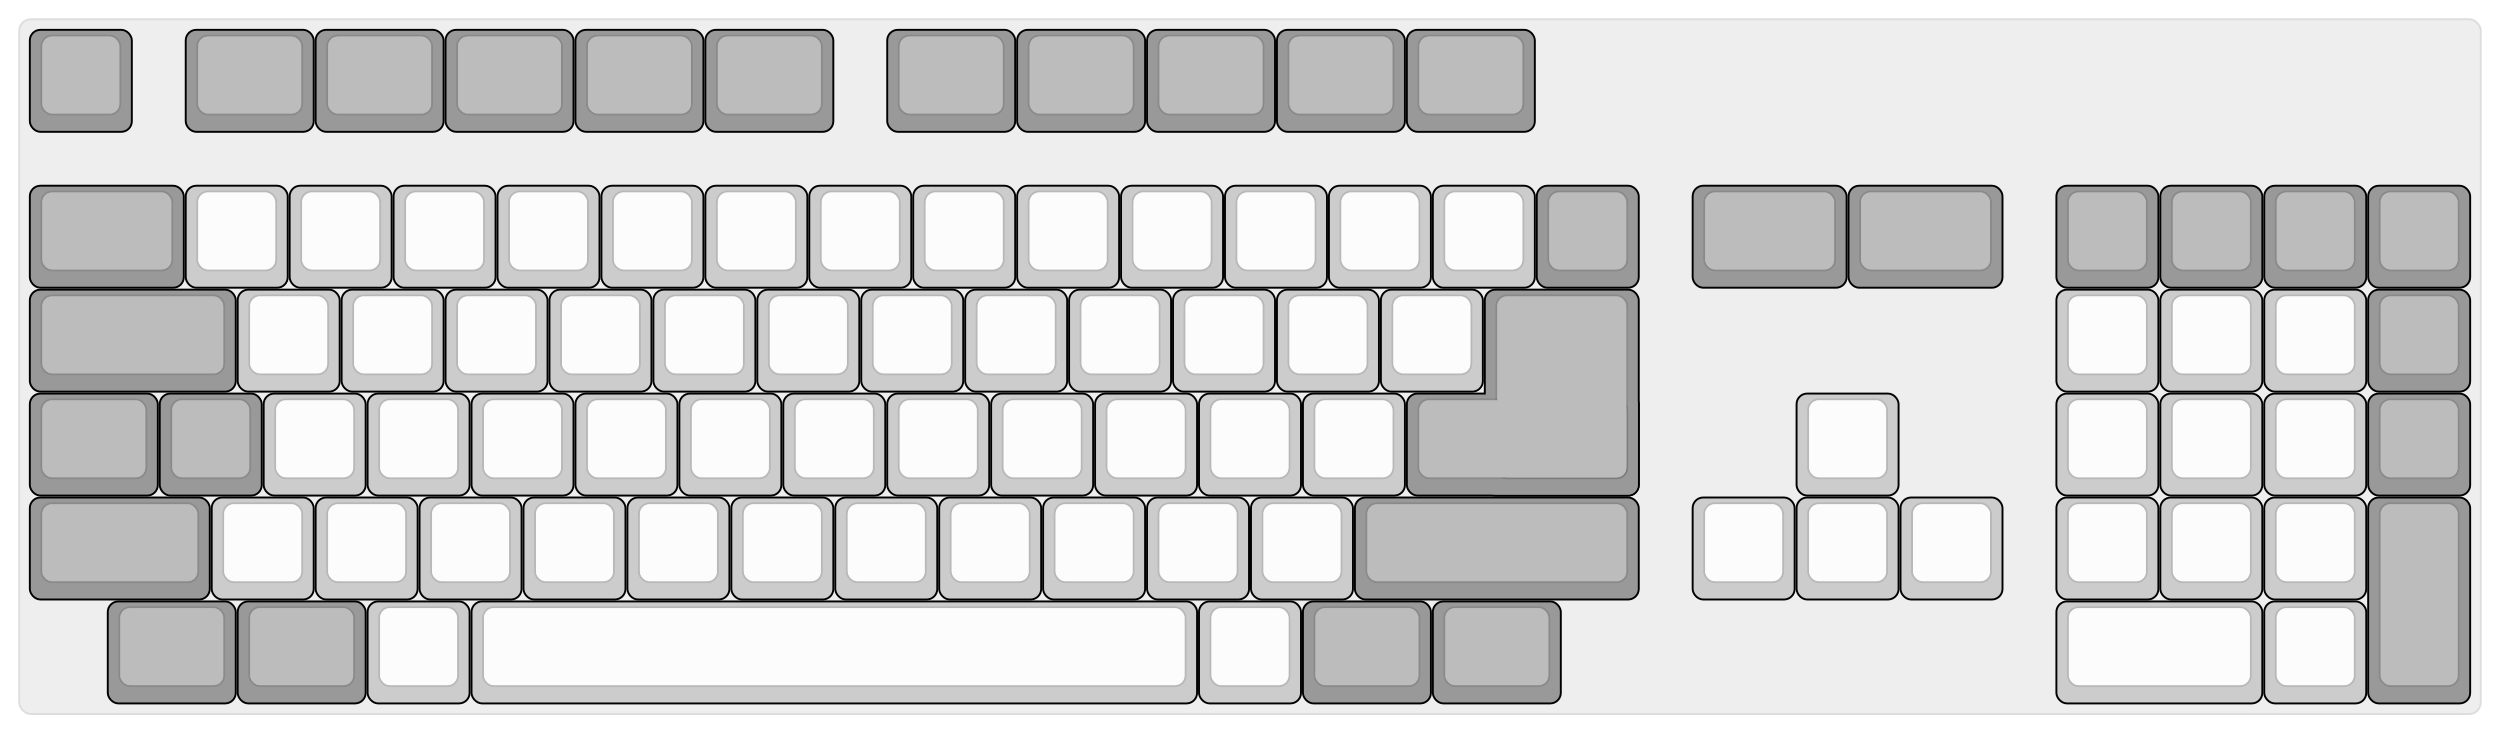
  <svg width='1299px'
       height='381px'
       viewBox='0 0 1299 381'
       xmlns='http://www.w3.org/2000/svg'
       xmlns:xlink="http://www.w3.org/1999/xlink">

    <style type='text/css'>
    .keycap .border { stroke: black; stroke-width: 2; }
    .keycap .inner.border { stroke: rgba(0,0,0,.1); }
    </style>
    <defs>
      <linearGradient id="DCS">
        <stop offset="0%" stop-color="black" stop-opacity="0"/>
        <stop offset="40%" stop-color="black" stop-opacity="0.1"/>
        <stop offset="60%" stop-color="black" stop-opacity="0.1"/>
        <stop offset="100%" stop-color="black" stop-opacity="0"/>
      </linearGradient>
      <linearGradient id="SPACE" x1="0%" x2="0%" y1="0%" y2="100%">
        <stop offset="0%" stop-color="black" stop-opacity="0.1"/>
        <stop offset="20%" stop-color="black" stop-opacity="0.0"/>
        <stop offset="40%" stop-color="black" stop-opacity="0.0"/>
        <stop offset="100%" stop-color="black" stop-opacity="0.1"/>
      </linearGradient>
      <radialGradient id="DSA">
        <stop offset="0%" stop-color="black" stop-opacity="0.1"/>
        <stop offset="10%" stop-color="black" stop-opacity="0.1"/>
        <stop offset="100%" stop-color="black" stop-opacity="0"/>
      </radialGradient>
      <radialGradient id="SA" xlink:href="#DSA" />
    </defs>

    <g transform='translate(10,10)'>
      <rect width="1279" height="361"
            stroke="#ddd" stroke-width="1" fill="#eeeeee" rx="6"/>
      <g transform='translate(5,5)'>
        
  <g class='  keycap'
  >

  
    <!-- Outer Border -->
    <rect x="1" y="1"
          width="52" height="52"
          rx="5" fill="#999999" class="outer border"/>
    
    <!-- Outer Fill -->
    <rect x="1" y="1"
          width="52" height="52"
          rx="5" fill="#999999"/>
    

    
      <!-- Inner Border -->
      <rect x="7" y="4"
            width="40" height="40"
            rx="5" fill="#bcbcbc" class="inner border"/>
      
      <!-- Inner Fill -->
      <rect x="7" y="4"
            width="40" height="40"
            rx="5" fill="#bcbcbc"/>
      
      

     
   
  </g>

  <g class='  keycap'
  >

  
    <!-- Outer Border -->
    <rect x="82" y="1"
          width="65.5" height="52"
          rx="5" fill="#999999" class="outer border"/>
    
    <!-- Outer Fill -->
    <rect x="82" y="1"
          width="65.5" height="52"
          rx="5" fill="#999999"/>
    

    
      <!-- Inner Border -->
      <rect x="88" y="4"
            width="53.5" height="40"
            rx="5" fill="#bcbcbc" class="inner border"/>
      
      <!-- Inner Fill -->
      <rect x="88" y="4"
            width="53.5" height="40"
            rx="5" fill="#bcbcbc"/>
      
      

     
   
  </g>

  <g class='  keycap'
  >

  
    <!-- Outer Border -->
    <rect x="149.5" y="1"
          width="65.5" height="52"
          rx="5" fill="#999999" class="outer border"/>
    
    <!-- Outer Fill -->
    <rect x="149.5" y="1"
          width="65.5" height="52"
          rx="5" fill="#999999"/>
    

    
      <!-- Inner Border -->
      <rect x="155.5" y="4"
            width="53.5" height="40"
            rx="5" fill="#bcbcbc" class="inner border"/>
      
      <!-- Inner Fill -->
      <rect x="155.5" y="4"
            width="53.5" height="40"
            rx="5" fill="#bcbcbc"/>
      
      

     
   
  </g>

  <g class='  keycap'
  >

  
    <!-- Outer Border -->
    <rect x="217" y="1"
          width="65.5" height="52"
          rx="5" fill="#999999" class="outer border"/>
    
    <!-- Outer Fill -->
    <rect x="217" y="1"
          width="65.5" height="52"
          rx="5" fill="#999999"/>
    

    
      <!-- Inner Border -->
      <rect x="223" y="4"
            width="53.5" height="40"
            rx="5" fill="#bcbcbc" class="inner border"/>
      
      <!-- Inner Fill -->
      <rect x="223" y="4"
            width="53.5" height="40"
            rx="5" fill="#bcbcbc"/>
      
      

     
   
  </g>

  <g class='  keycap'
  >

  
    <!-- Outer Border -->
    <rect x="284.5" y="1"
          width="65.5" height="52"
          rx="5" fill="#999999" class="outer border"/>
    
    <!-- Outer Fill -->
    <rect x="284.5" y="1"
          width="65.5" height="52"
          rx="5" fill="#999999"/>
    

    
      <!-- Inner Border -->
      <rect x="290.5" y="4"
            width="53.5" height="40"
            rx="5" fill="#bcbcbc" class="inner border"/>
      
      <!-- Inner Fill -->
      <rect x="290.5" y="4"
            width="53.5" height="40"
            rx="5" fill="#bcbcbc"/>
      
      

     
   
  </g>

  <g class='  keycap'
  >

  
    <!-- Outer Border -->
    <rect x="352" y="1"
          width="65.5" height="52"
          rx="5" fill="#999999" class="outer border"/>
    
    <!-- Outer Fill -->
    <rect x="352" y="1"
          width="65.5" height="52"
          rx="5" fill="#999999"/>
    

    
      <!-- Inner Border -->
      <rect x="358" y="4"
            width="53.5" height="40"
            rx="5" fill="#bcbcbc" class="inner border"/>
      
      <!-- Inner Fill -->
      <rect x="358" y="4"
            width="53.5" height="40"
            rx="5" fill="#bcbcbc"/>
      
      

     
   
  </g>

  <g class='  keycap'
  >

  
    <!-- Outer Border -->
    <rect x="446.5" y="1"
          width="65.5" height="52"
          rx="5" fill="#999999" class="outer border"/>
    
    <!-- Outer Fill -->
    <rect x="446.5" y="1"
          width="65.5" height="52"
          rx="5" fill="#999999"/>
    

    
      <!-- Inner Border -->
      <rect x="452.5" y="4"
            width="53.5" height="40"
            rx="5" fill="#bcbcbc" class="inner border"/>
      
      <!-- Inner Fill -->
      <rect x="452.5" y="4"
            width="53.5" height="40"
            rx="5" fill="#bcbcbc"/>
      
      

     
   
  </g>

  <g class='  keycap'
  >

  
    <!-- Outer Border -->
    <rect x="514" y="1"
          width="65.5" height="52"
          rx="5" fill="#999999" class="outer border"/>
    
    <!-- Outer Fill -->
    <rect x="514" y="1"
          width="65.5" height="52"
          rx="5" fill="#999999"/>
    

    
      <!-- Inner Border -->
      <rect x="520" y="4"
            width="53.5" height="40"
            rx="5" fill="#bcbcbc" class="inner border"/>
      
      <!-- Inner Fill -->
      <rect x="520" y="4"
            width="53.5" height="40"
            rx="5" fill="#bcbcbc"/>
      
      

     
   
  </g>

  <g class='  keycap'
  >

  
    <!-- Outer Border -->
    <rect x="581.5" y="1"
          width="65.5" height="52"
          rx="5" fill="#999999" class="outer border"/>
    
    <!-- Outer Fill -->
    <rect x="581.5" y="1"
          width="65.5" height="52"
          rx="5" fill="#999999"/>
    

    
      <!-- Inner Border -->
      <rect x="587.5" y="4"
            width="53.5" height="40"
            rx="5" fill="#bcbcbc" class="inner border"/>
      
      <!-- Inner Fill -->
      <rect x="587.5" y="4"
            width="53.5" height="40"
            rx="5" fill="#bcbcbc"/>
      
      

     
   
  </g>

  <g class='  keycap'
  >

  
    <!-- Outer Border -->
    <rect x="649" y="1"
          width="65.5" height="52"
          rx="5" fill="#999999" class="outer border"/>
    
    <!-- Outer Fill -->
    <rect x="649" y="1"
          width="65.5" height="52"
          rx="5" fill="#999999"/>
    

    
      <!-- Inner Border -->
      <rect x="655" y="4"
            width="53.5" height="40"
            rx="5" fill="#bcbcbc" class="inner border"/>
      
      <!-- Inner Fill -->
      <rect x="655" y="4"
            width="53.5" height="40"
            rx="5" fill="#bcbcbc"/>
      
      

     
   
  </g>

  <g class='  keycap'
  >

  
    <!-- Outer Border -->
    <rect x="716.5" y="1"
          width="65.5" height="52"
          rx="5" fill="#999999" class="outer border"/>
    
    <!-- Outer Fill -->
    <rect x="716.5" y="1"
          width="65.5" height="52"
          rx="5" fill="#999999"/>
    

    
      <!-- Inner Border -->
      <rect x="722.5" y="4"
            width="53.5" height="40"
            rx="5" fill="#bcbcbc" class="inner border"/>
      
      <!-- Inner Fill -->
      <rect x="722.5" y="4"
            width="53.5" height="40"
            rx="5" fill="#bcbcbc"/>
      
      

     
   
  </g>

  <g class='  keycap'
  >

  
    <!-- Outer Border -->
    <rect x="1" y="82"
          width="79" height="52"
          rx="5" fill="#999999" class="outer border"/>
    
    <!-- Outer Fill -->
    <rect x="1" y="82"
          width="79" height="52"
          rx="5" fill="#999999"/>
    

    
      <!-- Inner Border -->
      <rect x="7" y="85"
            width="67" height="40"
            rx="5" fill="#bcbcbc" class="inner border"/>
      
      <!-- Inner Fill -->
      <rect x="7" y="85"
            width="67" height="40"
            rx="5" fill="#bcbcbc"/>
      
      

     
   
  </g>

  <g class='  keycap'
  >

  
    <!-- Outer Border -->
    <rect x="82" y="82"
          width="52" height="52"
          rx="5" fill="#cccccc" class="outer border"/>
    
    <!-- Outer Fill -->
    <rect x="82" y="82"
          width="52" height="52"
          rx="5" fill="#cccccc"/>
    

    
      <!-- Inner Border -->
      <rect x="88" y="85"
            width="40" height="40"
            rx="5" fill="#fcfcfc" class="inner border"/>
      
      <!-- Inner Fill -->
      <rect x="88" y="85"
            width="40" height="40"
            rx="5" fill="#fcfcfc"/>
      
      

     
   
  </g>

  <g class='  keycap'
  >

  
    <!-- Outer Border -->
    <rect x="136" y="82"
          width="52" height="52"
          rx="5" fill="#cccccc" class="outer border"/>
    
    <!-- Outer Fill -->
    <rect x="136" y="82"
          width="52" height="52"
          rx="5" fill="#cccccc"/>
    

    
      <!-- Inner Border -->
      <rect x="142" y="85"
            width="40" height="40"
            rx="5" fill="#fcfcfc" class="inner border"/>
      
      <!-- Inner Fill -->
      <rect x="142" y="85"
            width="40" height="40"
            rx="5" fill="#fcfcfc"/>
      
      

     
   
  </g>

  <g class='  keycap'
  >

  
    <!-- Outer Border -->
    <rect x="190" y="82"
          width="52" height="52"
          rx="5" fill="#cccccc" class="outer border"/>
    
    <!-- Outer Fill -->
    <rect x="190" y="82"
          width="52" height="52"
          rx="5" fill="#cccccc"/>
    

    
      <!-- Inner Border -->
      <rect x="196" y="85"
            width="40" height="40"
            rx="5" fill="#fcfcfc" class="inner border"/>
      
      <!-- Inner Fill -->
      <rect x="196" y="85"
            width="40" height="40"
            rx="5" fill="#fcfcfc"/>
      
      

     
   
  </g>

  <g class='  keycap'
  >

  
    <!-- Outer Border -->
    <rect x="244" y="82"
          width="52" height="52"
          rx="5" fill="#cccccc" class="outer border"/>
    
    <!-- Outer Fill -->
    <rect x="244" y="82"
          width="52" height="52"
          rx="5" fill="#cccccc"/>
    

    
      <!-- Inner Border -->
      <rect x="250" y="85"
            width="40" height="40"
            rx="5" fill="#fcfcfc" class="inner border"/>
      
      <!-- Inner Fill -->
      <rect x="250" y="85"
            width="40" height="40"
            rx="5" fill="#fcfcfc"/>
      
      

     
   
  </g>

  <g class='  keycap'
  >

  
    <!-- Outer Border -->
    <rect x="298" y="82"
          width="52" height="52"
          rx="5" fill="#cccccc" class="outer border"/>
    
    <!-- Outer Fill -->
    <rect x="298" y="82"
          width="52" height="52"
          rx="5" fill="#cccccc"/>
    

    
      <!-- Inner Border -->
      <rect x="304" y="85"
            width="40" height="40"
            rx="5" fill="#fcfcfc" class="inner border"/>
      
      <!-- Inner Fill -->
      <rect x="304" y="85"
            width="40" height="40"
            rx="5" fill="#fcfcfc"/>
      
      

     
   
  </g>

  <g class='  keycap'
  >

  
    <!-- Outer Border -->
    <rect x="352" y="82"
          width="52" height="52"
          rx="5" fill="#cccccc" class="outer border"/>
    
    <!-- Outer Fill -->
    <rect x="352" y="82"
          width="52" height="52"
          rx="5" fill="#cccccc"/>
    

    
      <!-- Inner Border -->
      <rect x="358" y="85"
            width="40" height="40"
            rx="5" fill="#fcfcfc" class="inner border"/>
      
      <!-- Inner Fill -->
      <rect x="358" y="85"
            width="40" height="40"
            rx="5" fill="#fcfcfc"/>
      
      

     
   
  </g>

  <g class='  keycap'
  >

  
    <!-- Outer Border -->
    <rect x="406" y="82"
          width="52" height="52"
          rx="5" fill="#cccccc" class="outer border"/>
    
    <!-- Outer Fill -->
    <rect x="406" y="82"
          width="52" height="52"
          rx="5" fill="#cccccc"/>
    

    
      <!-- Inner Border -->
      <rect x="412" y="85"
            width="40" height="40"
            rx="5" fill="#fcfcfc" class="inner border"/>
      
      <!-- Inner Fill -->
      <rect x="412" y="85"
            width="40" height="40"
            rx="5" fill="#fcfcfc"/>
      
      

     
   
  </g>

  <g class='  keycap'
  >

  
    <!-- Outer Border -->
    <rect x="460" y="82"
          width="52" height="52"
          rx="5" fill="#cccccc" class="outer border"/>
    
    <!-- Outer Fill -->
    <rect x="460" y="82"
          width="52" height="52"
          rx="5" fill="#cccccc"/>
    

    
      <!-- Inner Border -->
      <rect x="466" y="85"
            width="40" height="40"
            rx="5" fill="#fcfcfc" class="inner border"/>
      
      <!-- Inner Fill -->
      <rect x="466" y="85"
            width="40" height="40"
            rx="5" fill="#fcfcfc"/>
      
      

     
   
  </g>

  <g class='  keycap'
  >

  
    <!-- Outer Border -->
    <rect x="514" y="82"
          width="52" height="52"
          rx="5" fill="#cccccc" class="outer border"/>
    
    <!-- Outer Fill -->
    <rect x="514" y="82"
          width="52" height="52"
          rx="5" fill="#cccccc"/>
    

    
      <!-- Inner Border -->
      <rect x="520" y="85"
            width="40" height="40"
            rx="5" fill="#fcfcfc" class="inner border"/>
      
      <!-- Inner Fill -->
      <rect x="520" y="85"
            width="40" height="40"
            rx="5" fill="#fcfcfc"/>
      
      

     
   
  </g>

  <g class='  keycap'
  >

  
    <!-- Outer Border -->
    <rect x="568" y="82"
          width="52" height="52"
          rx="5" fill="#cccccc" class="outer border"/>
    
    <!-- Outer Fill -->
    <rect x="568" y="82"
          width="52" height="52"
          rx="5" fill="#cccccc"/>
    

    
      <!-- Inner Border -->
      <rect x="574" y="85"
            width="40" height="40"
            rx="5" fill="#fcfcfc" class="inner border"/>
      
      <!-- Inner Fill -->
      <rect x="574" y="85"
            width="40" height="40"
            rx="5" fill="#fcfcfc"/>
      
      

     
   
  </g>

  <g class='  keycap'
  >

  
    <!-- Outer Border -->
    <rect x="622" y="82"
          width="52" height="52"
          rx="5" fill="#cccccc" class="outer border"/>
    
    <!-- Outer Fill -->
    <rect x="622" y="82"
          width="52" height="52"
          rx="5" fill="#cccccc"/>
    

    
      <!-- Inner Border -->
      <rect x="628" y="85"
            width="40" height="40"
            rx="5" fill="#fcfcfc" class="inner border"/>
      
      <!-- Inner Fill -->
      <rect x="628" y="85"
            width="40" height="40"
            rx="5" fill="#fcfcfc"/>
      
      

     
   
  </g>

  <g class='  keycap'
  >

  
    <!-- Outer Border -->
    <rect x="676" y="82"
          width="52" height="52"
          rx="5" fill="#cccccc" class="outer border"/>
    
    <!-- Outer Fill -->
    <rect x="676" y="82"
          width="52" height="52"
          rx="5" fill="#cccccc"/>
    

    
      <!-- Inner Border -->
      <rect x="682" y="85"
            width="40" height="40"
            rx="5" fill="#fcfcfc" class="inner border"/>
      
      <!-- Inner Fill -->
      <rect x="682" y="85"
            width="40" height="40"
            rx="5" fill="#fcfcfc"/>
      
      

     
   
  </g>

  <g class='  keycap'
  >

  
    <!-- Outer Border -->
    <rect x="730" y="82"
          width="52" height="52"
          rx="5" fill="#cccccc" class="outer border"/>
    
    <!-- Outer Fill -->
    <rect x="730" y="82"
          width="52" height="52"
          rx="5" fill="#cccccc"/>
    

    
      <!-- Inner Border -->
      <rect x="736" y="85"
            width="40" height="40"
            rx="5" fill="#fcfcfc" class="inner border"/>
      
      <!-- Inner Fill -->
      <rect x="736" y="85"
            width="40" height="40"
            rx="5" fill="#fcfcfc"/>
      
      

     
   
  </g>

  <g class='  keycap'
  >

  
    <!-- Outer Border -->
    <rect x="784" y="82"
          width="52" height="52"
          rx="5" fill="#999999" class="outer border"/>
    
    <!-- Outer Fill -->
    <rect x="784" y="82"
          width="52" height="52"
          rx="5" fill="#999999"/>
    

    
      <!-- Inner Border -->
      <rect x="790" y="85"
            width="40" height="40"
            rx="5" fill="#bcbcbc" class="inner border"/>
      
      <!-- Inner Fill -->
      <rect x="790" y="85"
            width="40" height="40"
            rx="5" fill="#bcbcbc"/>
      
      

     
   
  </g>

  <g class='  keycap'
  >

  
    <!-- Outer Border -->
    <rect x="865" y="82"
          width="79" height="52"
          rx="5" fill="#999999" class="outer border"/>
    
    <!-- Outer Fill -->
    <rect x="865" y="82"
          width="79" height="52"
          rx="5" fill="#999999"/>
    

    
      <!-- Inner Border -->
      <rect x="871" y="85"
            width="67" height="40"
            rx="5" fill="#bcbcbc" class="inner border"/>
      
      <!-- Inner Fill -->
      <rect x="871" y="85"
            width="67" height="40"
            rx="5" fill="#bcbcbc"/>
      
      

     
   
  </g>

  <g class='  keycap'
  >

  
    <!-- Outer Border -->
    <rect x="946" y="82"
          width="79" height="52"
          rx="5" fill="#999999" class="outer border"/>
    
    <!-- Outer Fill -->
    <rect x="946" y="82"
          width="79" height="52"
          rx="5" fill="#999999"/>
    

    
      <!-- Inner Border -->
      <rect x="952" y="85"
            width="67" height="40"
            rx="5" fill="#bcbcbc" class="inner border"/>
      
      <!-- Inner Fill -->
      <rect x="952" y="85"
            width="67" height="40"
            rx="5" fill="#bcbcbc"/>
      
      

     
   
  </g>

  <g class='  keycap'
  >

  
    <!-- Outer Border -->
    <rect x="1054" y="82"
          width="52" height="52"
          rx="5" fill="#999999" class="outer border"/>
    
    <!-- Outer Fill -->
    <rect x="1054" y="82"
          width="52" height="52"
          rx="5" fill="#999999"/>
    

    
      <!-- Inner Border -->
      <rect x="1060" y="85"
            width="40" height="40"
            rx="5" fill="#bcbcbc" class="inner border"/>
      
      <!-- Inner Fill -->
      <rect x="1060" y="85"
            width="40" height="40"
            rx="5" fill="#bcbcbc"/>
      
      

     
   
  </g>

  <g class='  keycap'
  >

  
    <!-- Outer Border -->
    <rect x="1108" y="82"
          width="52" height="52"
          rx="5" fill="#999999" class="outer border"/>
    
    <!-- Outer Fill -->
    <rect x="1108" y="82"
          width="52" height="52"
          rx="5" fill="#999999"/>
    

    
      <!-- Inner Border -->
      <rect x="1114" y="85"
            width="40" height="40"
            rx="5" fill="#bcbcbc" class="inner border"/>
      
      <!-- Inner Fill -->
      <rect x="1114" y="85"
            width="40" height="40"
            rx="5" fill="#bcbcbc"/>
      
      

     
   
  </g>

  <g class='  keycap'
  >

  
    <!-- Outer Border -->
    <rect x="1162" y="82"
          width="52" height="52"
          rx="5" fill="#999999" class="outer border"/>
    
    <!-- Outer Fill -->
    <rect x="1162" y="82"
          width="52" height="52"
          rx="5" fill="#999999"/>
    

    
      <!-- Inner Border -->
      <rect x="1168" y="85"
            width="40" height="40"
            rx="5" fill="#bcbcbc" class="inner border"/>
      
      <!-- Inner Fill -->
      <rect x="1168" y="85"
            width="40" height="40"
            rx="5" fill="#bcbcbc"/>
      
      

     
   
  </g>

  <g class='  keycap'
  >

  
    <!-- Outer Border -->
    <rect x="1216" y="82"
          width="52" height="52"
          rx="5" fill="#999999" class="outer border"/>
    
    <!-- Outer Fill -->
    <rect x="1216" y="82"
          width="52" height="52"
          rx="5" fill="#999999"/>
    

    
      <!-- Inner Border -->
      <rect x="1222" y="85"
            width="40" height="40"
            rx="5" fill="#bcbcbc" class="inner border"/>
      
      <!-- Inner Fill -->
      <rect x="1222" y="85"
            width="40" height="40"
            rx="5" fill="#bcbcbc"/>
      
      

     
   
  </g>

  <g class='  keycap'
  >

  
    <!-- Outer Border -->
    <rect x="1" y="136"
          width="106" height="52"
          rx="5" fill="#999999" class="outer border"/>
    
    <!-- Outer Fill -->
    <rect x="1" y="136"
          width="106" height="52"
          rx="5" fill="#999999"/>
    

    
      <!-- Inner Border -->
      <rect x="7" y="139"
            width="94" height="40"
            rx="5" fill="#bcbcbc" class="inner border"/>
      
      <!-- Inner Fill -->
      <rect x="7" y="139"
            width="94" height="40"
            rx="5" fill="#bcbcbc"/>
      
      

     
   
  </g>

  <g class='  keycap'
  >

  
    <!-- Outer Border -->
    <rect x="109" y="136"
          width="52" height="52"
          rx="5" fill="#cccccc" class="outer border"/>
    
    <!-- Outer Fill -->
    <rect x="109" y="136"
          width="52" height="52"
          rx="5" fill="#cccccc"/>
    

    
      <!-- Inner Border -->
      <rect x="115" y="139"
            width="40" height="40"
            rx="5" fill="#fcfcfc" class="inner border"/>
      
      <!-- Inner Fill -->
      <rect x="115" y="139"
            width="40" height="40"
            rx="5" fill="#fcfcfc"/>
      
      

     
   
  </g>

  <g class='  keycap'
  >

  
    <!-- Outer Border -->
    <rect x="163" y="136"
          width="52" height="52"
          rx="5" fill="#cccccc" class="outer border"/>
    
    <!-- Outer Fill -->
    <rect x="163" y="136"
          width="52" height="52"
          rx="5" fill="#cccccc"/>
    

    
      <!-- Inner Border -->
      <rect x="169" y="139"
            width="40" height="40"
            rx="5" fill="#fcfcfc" class="inner border"/>
      
      <!-- Inner Fill -->
      <rect x="169" y="139"
            width="40" height="40"
            rx="5" fill="#fcfcfc"/>
      
      

     
   
  </g>

  <g class='  keycap'
  >

  
    <!-- Outer Border -->
    <rect x="217" y="136"
          width="52" height="52"
          rx="5" fill="#cccccc" class="outer border"/>
    
    <!-- Outer Fill -->
    <rect x="217" y="136"
          width="52" height="52"
          rx="5" fill="#cccccc"/>
    

    
      <!-- Inner Border -->
      <rect x="223" y="139"
            width="40" height="40"
            rx="5" fill="#fcfcfc" class="inner border"/>
      
      <!-- Inner Fill -->
      <rect x="223" y="139"
            width="40" height="40"
            rx="5" fill="#fcfcfc"/>
      
      

     
   
  </g>

  <g class='  keycap'
  >

  
    <!-- Outer Border -->
    <rect x="271" y="136"
          width="52" height="52"
          rx="5" fill="#cccccc" class="outer border"/>
    
    <!-- Outer Fill -->
    <rect x="271" y="136"
          width="52" height="52"
          rx="5" fill="#cccccc"/>
    

    
      <!-- Inner Border -->
      <rect x="277" y="139"
            width="40" height="40"
            rx="5" fill="#fcfcfc" class="inner border"/>
      
      <!-- Inner Fill -->
      <rect x="277" y="139"
            width="40" height="40"
            rx="5" fill="#fcfcfc"/>
      
      

     
   
  </g>

  <g class='  keycap'
  >

  
    <!-- Outer Border -->
    <rect x="325" y="136"
          width="52" height="52"
          rx="5" fill="#cccccc" class="outer border"/>
    
    <!-- Outer Fill -->
    <rect x="325" y="136"
          width="52" height="52"
          rx="5" fill="#cccccc"/>
    

    
      <!-- Inner Border -->
      <rect x="331" y="139"
            width="40" height="40"
            rx="5" fill="#fcfcfc" class="inner border"/>
      
      <!-- Inner Fill -->
      <rect x="331" y="139"
            width="40" height="40"
            rx="5" fill="#fcfcfc"/>
      
      

     
   
  </g>

  <g class='  keycap'
  >

  
    <!-- Outer Border -->
    <rect x="379" y="136"
          width="52" height="52"
          rx="5" fill="#cccccc" class="outer border"/>
    
    <!-- Outer Fill -->
    <rect x="379" y="136"
          width="52" height="52"
          rx="5" fill="#cccccc"/>
    

    
      <!-- Inner Border -->
      <rect x="385" y="139"
            width="40" height="40"
            rx="5" fill="#fcfcfc" class="inner border"/>
      
      <!-- Inner Fill -->
      <rect x="385" y="139"
            width="40" height="40"
            rx="5" fill="#fcfcfc"/>
      
      

     
   
  </g>

  <g class='  keycap'
  >

  
    <!-- Outer Border -->
    <rect x="433" y="136"
          width="52" height="52"
          rx="5" fill="#cccccc" class="outer border"/>
    
    <!-- Outer Fill -->
    <rect x="433" y="136"
          width="52" height="52"
          rx="5" fill="#cccccc"/>
    

    
      <!-- Inner Border -->
      <rect x="439" y="139"
            width="40" height="40"
            rx="5" fill="#fcfcfc" class="inner border"/>
      
      <!-- Inner Fill -->
      <rect x="439" y="139"
            width="40" height="40"
            rx="5" fill="#fcfcfc"/>
      
      

     
   
  </g>

  <g class='  keycap'
  >

  
    <!-- Outer Border -->
    <rect x="487" y="136"
          width="52" height="52"
          rx="5" fill="#cccccc" class="outer border"/>
    
    <!-- Outer Fill -->
    <rect x="487" y="136"
          width="52" height="52"
          rx="5" fill="#cccccc"/>
    

    
      <!-- Inner Border -->
      <rect x="493" y="139"
            width="40" height="40"
            rx="5" fill="#fcfcfc" class="inner border"/>
      
      <!-- Inner Fill -->
      <rect x="493" y="139"
            width="40" height="40"
            rx="5" fill="#fcfcfc"/>
      
      

     
   
  </g>

  <g class='  keycap'
  >

  
    <!-- Outer Border -->
    <rect x="541" y="136"
          width="52" height="52"
          rx="5" fill="#cccccc" class="outer border"/>
    
    <!-- Outer Fill -->
    <rect x="541" y="136"
          width="52" height="52"
          rx="5" fill="#cccccc"/>
    

    
      <!-- Inner Border -->
      <rect x="547" y="139"
            width="40" height="40"
            rx="5" fill="#fcfcfc" class="inner border"/>
      
      <!-- Inner Fill -->
      <rect x="547" y="139"
            width="40" height="40"
            rx="5" fill="#fcfcfc"/>
      
      

     
   
  </g>

  <g class='  keycap'
  >

  
    <!-- Outer Border -->
    <rect x="595" y="136"
          width="52" height="52"
          rx="5" fill="#cccccc" class="outer border"/>
    
    <!-- Outer Fill -->
    <rect x="595" y="136"
          width="52" height="52"
          rx="5" fill="#cccccc"/>
    

    
      <!-- Inner Border -->
      <rect x="601" y="139"
            width="40" height="40"
            rx="5" fill="#fcfcfc" class="inner border"/>
      
      <!-- Inner Fill -->
      <rect x="601" y="139"
            width="40" height="40"
            rx="5" fill="#fcfcfc"/>
      
      

     
   
  </g>

  <g class='  keycap'
  >

  
    <!-- Outer Border -->
    <rect x="649" y="136"
          width="52" height="52"
          rx="5" fill="#cccccc" class="outer border"/>
    
    <!-- Outer Fill -->
    <rect x="649" y="136"
          width="52" height="52"
          rx="5" fill="#cccccc"/>
    

    
      <!-- Inner Border -->
      <rect x="655" y="139"
            width="40" height="40"
            rx="5" fill="#fcfcfc" class="inner border"/>
      
      <!-- Inner Fill -->
      <rect x="655" y="139"
            width="40" height="40"
            rx="5" fill="#fcfcfc"/>
      
      

     
   
  </g>

  <g class='  keycap'
  >

  
    <!-- Outer Border -->
    <rect x="703" y="136"
          width="52" height="52"
          rx="5" fill="#cccccc" class="outer border"/>
    
    <!-- Outer Fill -->
    <rect x="703" y="136"
          width="52" height="52"
          rx="5" fill="#cccccc"/>
    

    
      <!-- Inner Border -->
      <rect x="709" y="139"
            width="40" height="40"
            rx="5" fill="#fcfcfc" class="inner border"/>
      
      <!-- Inner Fill -->
      <rect x="709" y="139"
            width="40" height="40"
            rx="5" fill="#fcfcfc"/>
      
      

     
   
  </g>

  <g class='  keycap'
  >

  
    <!-- Outer Border -->
    <rect x="757" y="136"
          width="79" height="106"
          rx="5" fill="#999999" class="outer border"/>
    
      <rect x="716.5" y="190"
            width="119.5" height="52"
            rx="5" fill="#999999" class="outer border"/>
    
    <!-- Outer Fill -->
    <rect x="757" y="136"
          width="79" height="106"
          rx="5" fill="#999999"/>
    
      <rect x="716.5" y="190"
            width="119.5" height="52"
            rx="5" fill="#999999"/>
    

    
      <!-- Inner Border -->
      <rect x="763" y="139"
            width="67" height="94"
            rx="5" fill="#bcbcbc" class="inner border"/>
      
        <rect x="722.5" y="193"
              width="107.5" height="40"
              rx="5" fill="#bcbcbc" class="inner border"/>
      
      <!-- Inner Fill -->
      <rect x="763" y="139"
            width="67" height="94"
            rx="5" fill="#bcbcbc"/>
      
        <rect x="722.5" y="193"
              width="107.5" height="40"
              rx="5" fill="#bcbcbc"/>
      
      

     
   
  </g>

  <g class='  keycap'
  >

  
    <!-- Outer Border -->
    <rect x="1054" y="136"
          width="52" height="52"
          rx="5" fill="#cccccc" class="outer border"/>
    
    <!-- Outer Fill -->
    <rect x="1054" y="136"
          width="52" height="52"
          rx="5" fill="#cccccc"/>
    

    
      <!-- Inner Border -->
      <rect x="1060" y="139"
            width="40" height="40"
            rx="5" fill="#fcfcfc" class="inner border"/>
      
      <!-- Inner Fill -->
      <rect x="1060" y="139"
            width="40" height="40"
            rx="5" fill="#fcfcfc"/>
      
      

     
   
  </g>

  <g class='  keycap'
  >

  
    <!-- Outer Border -->
    <rect x="1108" y="136"
          width="52" height="52"
          rx="5" fill="#cccccc" class="outer border"/>
    
    <!-- Outer Fill -->
    <rect x="1108" y="136"
          width="52" height="52"
          rx="5" fill="#cccccc"/>
    

    
      <!-- Inner Border -->
      <rect x="1114" y="139"
            width="40" height="40"
            rx="5" fill="#fcfcfc" class="inner border"/>
      
      <!-- Inner Fill -->
      <rect x="1114" y="139"
            width="40" height="40"
            rx="5" fill="#fcfcfc"/>
      
      

     
   
  </g>

  <g class='  keycap'
  >

  
    <!-- Outer Border -->
    <rect x="1162" y="136"
          width="52" height="52"
          rx="5" fill="#cccccc" class="outer border"/>
    
    <!-- Outer Fill -->
    <rect x="1162" y="136"
          width="52" height="52"
          rx="5" fill="#cccccc"/>
    

    
      <!-- Inner Border -->
      <rect x="1168" y="139"
            width="40" height="40"
            rx="5" fill="#fcfcfc" class="inner border"/>
      
      <!-- Inner Fill -->
      <rect x="1168" y="139"
            width="40" height="40"
            rx="5" fill="#fcfcfc"/>
      
      

     
   
  </g>

  <g class='  keycap'
  >

  
    <!-- Outer Border -->
    <rect x="1216" y="136"
          width="52" height="52"
          rx="5" fill="#999999" class="outer border"/>
    
    <!-- Outer Fill -->
    <rect x="1216" y="136"
          width="52" height="52"
          rx="5" fill="#999999"/>
    

    
      <!-- Inner Border -->
      <rect x="1222" y="139"
            width="40" height="40"
            rx="5" fill="#bcbcbc" class="inner border"/>
      
      <!-- Inner Fill -->
      <rect x="1222" y="139"
            width="40" height="40"
            rx="5" fill="#bcbcbc"/>
      
      

     
   
  </g>

  <g class='  keycap'
  >

  
    <!-- Outer Border -->
    <rect x="1" y="190"
          width="65.5" height="52"
          rx="5" fill="#999999" class="outer border"/>
    
    <!-- Outer Fill -->
    <rect x="1" y="190"
          width="65.5" height="52"
          rx="5" fill="#999999"/>
    

    
      <!-- Inner Border -->
      <rect x="7" y="193"
            width="53.5" height="40"
            rx="5" fill="#bcbcbc" class="inner border"/>
      
      <!-- Inner Fill -->
      <rect x="7" y="193"
            width="53.5" height="40"
            rx="5" fill="#bcbcbc"/>
      
      

     
   
  </g>

  <g class='  keycap'
  >

  
    <!-- Outer Border -->
    <rect x="68.5" y="190"
          width="52" height="52"
          rx="5" fill="#999999" class="outer border"/>
    
    <!-- Outer Fill -->
    <rect x="68.5" y="190"
          width="52" height="52"
          rx="5" fill="#999999"/>
    

    
      <!-- Inner Border -->
      <rect x="74.5" y="193"
            width="40" height="40"
            rx="5" fill="#bcbcbc" class="inner border"/>
      
      <!-- Inner Fill -->
      <rect x="74.5" y="193"
            width="40" height="40"
            rx="5" fill="#bcbcbc"/>
      
      

     
   
  </g>

  <g class='  keycap'
  >

  
    <!-- Outer Border -->
    <rect x="122.5" y="190"
          width="52" height="52"
          rx="5" fill="#cccccc" class="outer border"/>
    
    <!-- Outer Fill -->
    <rect x="122.5" y="190"
          width="52" height="52"
          rx="5" fill="#cccccc"/>
    

    
      <!-- Inner Border -->
      <rect x="128.5" y="193"
            width="40" height="40"
            rx="5" fill="#fcfcfc" class="inner border"/>
      
      <!-- Inner Fill -->
      <rect x="128.5" y="193"
            width="40" height="40"
            rx="5" fill="#fcfcfc"/>
      
      

     
   
  </g>

  <g class='  keycap'
  >

  
    <!-- Outer Border -->
    <rect x="176.5" y="190"
          width="52" height="52"
          rx="5" fill="#cccccc" class="outer border"/>
    
    <!-- Outer Fill -->
    <rect x="176.5" y="190"
          width="52" height="52"
          rx="5" fill="#cccccc"/>
    

    
      <!-- Inner Border -->
      <rect x="182.5" y="193"
            width="40" height="40"
            rx="5" fill="#fcfcfc" class="inner border"/>
      
      <!-- Inner Fill -->
      <rect x="182.5" y="193"
            width="40" height="40"
            rx="5" fill="#fcfcfc"/>
      
      

     
   
  </g>

  <g class='  keycap'
  >

  
    <!-- Outer Border -->
    <rect x="230.5" y="190"
          width="52" height="52"
          rx="5" fill="#cccccc" class="outer border"/>
    
    <!-- Outer Fill -->
    <rect x="230.5" y="190"
          width="52" height="52"
          rx="5" fill="#cccccc"/>
    

    
      <!-- Inner Border -->
      <rect x="236.5" y="193"
            width="40" height="40"
            rx="5" fill="#fcfcfc" class="inner border"/>
      
      <!-- Inner Fill -->
      <rect x="236.5" y="193"
            width="40" height="40"
            rx="5" fill="#fcfcfc"/>
      
      

     
   
  </g>

  <g class='  keycap'
  >

  
    <!-- Outer Border -->
    <rect x="284.5" y="190"
          width="52" height="52"
          rx="5" fill="#cccccc" class="outer border"/>
    
    <!-- Outer Fill -->
    <rect x="284.5" y="190"
          width="52" height="52"
          rx="5" fill="#cccccc"/>
    

    
      <!-- Inner Border -->
      <rect x="290.5" y="193"
            width="40" height="40"
            rx="5" fill="#fcfcfc" class="inner border"/>
      
      <!-- Inner Fill -->
      <rect x="290.5" y="193"
            width="40" height="40"
            rx="5" fill="#fcfcfc"/>
      
      

     
   
  </g>

  <g class='  keycap'
  >

  
    <!-- Outer Border -->
    <rect x="338.5" y="190"
          width="52" height="52"
          rx="5" fill="#cccccc" class="outer border"/>
    
    <!-- Outer Fill -->
    <rect x="338.5" y="190"
          width="52" height="52"
          rx="5" fill="#cccccc"/>
    

    
      <!-- Inner Border -->
      <rect x="344.5" y="193"
            width="40" height="40"
            rx="5" fill="#fcfcfc" class="inner border"/>
      
      <!-- Inner Fill -->
      <rect x="344.5" y="193"
            width="40" height="40"
            rx="5" fill="#fcfcfc"/>
      
      

     
   
  </g>

  <g class='  keycap'
  >

  
    <!-- Outer Border -->
    <rect x="392.5" y="190"
          width="52" height="52"
          rx="5" fill="#cccccc" class="outer border"/>
    
    <!-- Outer Fill -->
    <rect x="392.5" y="190"
          width="52" height="52"
          rx="5" fill="#cccccc"/>
    

    
      <!-- Inner Border -->
      <rect x="398.5" y="193"
            width="40" height="40"
            rx="5" fill="#fcfcfc" class="inner border"/>
      
      <!-- Inner Fill -->
      <rect x="398.5" y="193"
            width="40" height="40"
            rx="5" fill="#fcfcfc"/>
      
      

     
   
  </g>

  <g class='  keycap'
  >

  
    <!-- Outer Border -->
    <rect x="446.5" y="190"
          width="52" height="52"
          rx="5" fill="#cccccc" class="outer border"/>
    
    <!-- Outer Fill -->
    <rect x="446.5" y="190"
          width="52" height="52"
          rx="5" fill="#cccccc"/>
    

    
      <!-- Inner Border -->
      <rect x="452.5" y="193"
            width="40" height="40"
            rx="5" fill="#fcfcfc" class="inner border"/>
      
      <!-- Inner Fill -->
      <rect x="452.5" y="193"
            width="40" height="40"
            rx="5" fill="#fcfcfc"/>
      
      

     
   
  </g>

  <g class='  keycap'
  >

  
    <!-- Outer Border -->
    <rect x="500.5" y="190"
          width="52" height="52"
          rx="5" fill="#cccccc" class="outer border"/>
    
    <!-- Outer Fill -->
    <rect x="500.5" y="190"
          width="52" height="52"
          rx="5" fill="#cccccc"/>
    

    
      <!-- Inner Border -->
      <rect x="506.5" y="193"
            width="40" height="40"
            rx="5" fill="#fcfcfc" class="inner border"/>
      
      <!-- Inner Fill -->
      <rect x="506.5" y="193"
            width="40" height="40"
            rx="5" fill="#fcfcfc"/>
      
      

     
   
  </g>

  <g class='  keycap'
  >

  
    <!-- Outer Border -->
    <rect x="554.5" y="190"
          width="52" height="52"
          rx="5" fill="#cccccc" class="outer border"/>
    
    <!-- Outer Fill -->
    <rect x="554.5" y="190"
          width="52" height="52"
          rx="5" fill="#cccccc"/>
    

    
      <!-- Inner Border -->
      <rect x="560.5" y="193"
            width="40" height="40"
            rx="5" fill="#fcfcfc" class="inner border"/>
      
      <!-- Inner Fill -->
      <rect x="560.5" y="193"
            width="40" height="40"
            rx="5" fill="#fcfcfc"/>
      
      

     
   
  </g>

  <g class='  keycap'
  >

  
    <!-- Outer Border -->
    <rect x="608.5" y="190"
          width="52" height="52"
          rx="5" fill="#cccccc" class="outer border"/>
    
    <!-- Outer Fill -->
    <rect x="608.5" y="190"
          width="52" height="52"
          rx="5" fill="#cccccc"/>
    

    
      <!-- Inner Border -->
      <rect x="614.5" y="193"
            width="40" height="40"
            rx="5" fill="#fcfcfc" class="inner border"/>
      
      <!-- Inner Fill -->
      <rect x="614.5" y="193"
            width="40" height="40"
            rx="5" fill="#fcfcfc"/>
      
      

     
   
  </g>

  <g class='  keycap'
  >

  
    <!-- Outer Border -->
    <rect x="662.5" y="190"
          width="52" height="52"
          rx="5" fill="#cccccc" class="outer border"/>
    
    <!-- Outer Fill -->
    <rect x="662.5" y="190"
          width="52" height="52"
          rx="5" fill="#cccccc"/>
    

    
      <!-- Inner Border -->
      <rect x="668.5" y="193"
            width="40" height="40"
            rx="5" fill="#fcfcfc" class="inner border"/>
      
      <!-- Inner Fill -->
      <rect x="668.5" y="193"
            width="40" height="40"
            rx="5" fill="#fcfcfc"/>
      
      

     
   
  </g>

  <g class='  keycap'
  >

  
    <!-- Outer Border -->
    <rect x="919" y="190"
          width="52" height="52"
          rx="5" fill="#cccccc" class="outer border"/>
    
    <!-- Outer Fill -->
    <rect x="919" y="190"
          width="52" height="52"
          rx="5" fill="#cccccc"/>
    

    
      <!-- Inner Border -->
      <rect x="925" y="193"
            width="40" height="40"
            rx="5" fill="#fcfcfc" class="inner border"/>
      
      <!-- Inner Fill -->
      <rect x="925" y="193"
            width="40" height="40"
            rx="5" fill="#fcfcfc"/>
      
      

     
   
  </g>

  <g class='  keycap'
  >

  
    <!-- Outer Border -->
    <rect x="1054" y="190"
          width="52" height="52"
          rx="5" fill="#cccccc" class="outer border"/>
    
    <!-- Outer Fill -->
    <rect x="1054" y="190"
          width="52" height="52"
          rx="5" fill="#cccccc"/>
    

    
      <!-- Inner Border -->
      <rect x="1060" y="193"
            width="40" height="40"
            rx="5" fill="#fcfcfc" class="inner border"/>
      
      <!-- Inner Fill -->
      <rect x="1060" y="193"
            width="40" height="40"
            rx="5" fill="#fcfcfc"/>
      
      

     
   
  </g>

  <g class='  keycap'
  >

  
    <!-- Outer Border -->
    <rect x="1108" y="190"
          width="52" height="52"
          rx="5" fill="#cccccc" class="outer border"/>
    
    <!-- Outer Fill -->
    <rect x="1108" y="190"
          width="52" height="52"
          rx="5" fill="#cccccc"/>
    

    
      <!-- Inner Border -->
      <rect x="1114" y="193"
            width="40" height="40"
            rx="5" fill="#fcfcfc" class="inner border"/>
      
      <!-- Inner Fill -->
      <rect x="1114" y="193"
            width="40" height="40"
            rx="5" fill="#fcfcfc"/>
      
      

     
   
  </g>

  <g class='  keycap'
  >

  
    <!-- Outer Border -->
    <rect x="1162" y="190"
          width="52" height="52"
          rx="5" fill="#cccccc" class="outer border"/>
    
    <!-- Outer Fill -->
    <rect x="1162" y="190"
          width="52" height="52"
          rx="5" fill="#cccccc"/>
    

    
      <!-- Inner Border -->
      <rect x="1168" y="193"
            width="40" height="40"
            rx="5" fill="#fcfcfc" class="inner border"/>
      
      <!-- Inner Fill -->
      <rect x="1168" y="193"
            width="40" height="40"
            rx="5" fill="#fcfcfc"/>
      
      

     
   
  </g>

  <g class='  keycap'
  >

  
    <!-- Outer Border -->
    <rect x="1216" y="190"
          width="52" height="52"
          rx="5" fill="#999999" class="outer border"/>
    
    <!-- Outer Fill -->
    <rect x="1216" y="190"
          width="52" height="52"
          rx="5" fill="#999999"/>
    

    
      <!-- Inner Border -->
      <rect x="1222" y="193"
            width="40" height="40"
            rx="5" fill="#bcbcbc" class="inner border"/>
      
      <!-- Inner Fill -->
      <rect x="1222" y="193"
            width="40" height="40"
            rx="5" fill="#bcbcbc"/>
      
      

     
   
  </g>

  <g class='  keycap'
  >

  
    <!-- Outer Border -->
    <rect x="1" y="244"
          width="92.5" height="52"
          rx="5" fill="#999999" class="outer border"/>
    
    <!-- Outer Fill -->
    <rect x="1" y="244"
          width="92.5" height="52"
          rx="5" fill="#999999"/>
    

    
      <!-- Inner Border -->
      <rect x="7" y="247"
            width="80.5" height="40"
            rx="5" fill="#bcbcbc" class="inner border"/>
      
      <!-- Inner Fill -->
      <rect x="7" y="247"
            width="80.5" height="40"
            rx="5" fill="#bcbcbc"/>
      
      

     
   
  </g>

  <g class='  keycap'
  >

  
    <!-- Outer Border -->
    <rect x="95.5" y="244"
          width="52" height="52"
          rx="5" fill="#cccccc" class="outer border"/>
    
    <!-- Outer Fill -->
    <rect x="95.5" y="244"
          width="52" height="52"
          rx="5" fill="#cccccc"/>
    

    
      <!-- Inner Border -->
      <rect x="101.5" y="247"
            width="40" height="40"
            rx="5" fill="#fcfcfc" class="inner border"/>
      
      <!-- Inner Fill -->
      <rect x="101.5" y="247"
            width="40" height="40"
            rx="5" fill="#fcfcfc"/>
      
      

     
   
  </g>

  <g class='  keycap'
  >

  
    <!-- Outer Border -->
    <rect x="149.5" y="244"
          width="52" height="52"
          rx="5" fill="#cccccc" class="outer border"/>
    
    <!-- Outer Fill -->
    <rect x="149.5" y="244"
          width="52" height="52"
          rx="5" fill="#cccccc"/>
    

    
      <!-- Inner Border -->
      <rect x="155.5" y="247"
            width="40" height="40"
            rx="5" fill="#fcfcfc" class="inner border"/>
      
      <!-- Inner Fill -->
      <rect x="155.5" y="247"
            width="40" height="40"
            rx="5" fill="#fcfcfc"/>
      
      

     
   
  </g>

  <g class='  keycap'
  >

  
    <!-- Outer Border -->
    <rect x="203.5" y="244"
          width="52" height="52"
          rx="5" fill="#cccccc" class="outer border"/>
    
    <!-- Outer Fill -->
    <rect x="203.5" y="244"
          width="52" height="52"
          rx="5" fill="#cccccc"/>
    

    
      <!-- Inner Border -->
      <rect x="209.5" y="247"
            width="40" height="40"
            rx="5" fill="#fcfcfc" class="inner border"/>
      
      <!-- Inner Fill -->
      <rect x="209.5" y="247"
            width="40" height="40"
            rx="5" fill="#fcfcfc"/>
      
      

     
   
  </g>

  <g class='  keycap'
  >

  
    <!-- Outer Border -->
    <rect x="257.5" y="244"
          width="52" height="52"
          rx="5" fill="#cccccc" class="outer border"/>
    
    <!-- Outer Fill -->
    <rect x="257.5" y="244"
          width="52" height="52"
          rx="5" fill="#cccccc"/>
    

    
      <!-- Inner Border -->
      <rect x="263.5" y="247"
            width="40" height="40"
            rx="5" fill="#fcfcfc" class="inner border"/>
      
      <!-- Inner Fill -->
      <rect x="263.5" y="247"
            width="40" height="40"
            rx="5" fill="#fcfcfc"/>
      
      

     
   
  </g>

  <g class='  keycap'
  >

  
    <!-- Outer Border -->
    <rect x="311.5" y="244"
          width="52" height="52"
          rx="5" fill="#cccccc" class="outer border"/>
    
    <!-- Outer Fill -->
    <rect x="311.5" y="244"
          width="52" height="52"
          rx="5" fill="#cccccc"/>
    

    
      <!-- Inner Border -->
      <rect x="317.5" y="247"
            width="40" height="40"
            rx="5" fill="#fcfcfc" class="inner border"/>
      
      <!-- Inner Fill -->
      <rect x="317.5" y="247"
            width="40" height="40"
            rx="5" fill="#fcfcfc"/>
      
      

     
   
  </g>

  <g class='  keycap'
  >

  
    <!-- Outer Border -->
    <rect x="365.5" y="244"
          width="52" height="52"
          rx="5" fill="#cccccc" class="outer border"/>
    
    <!-- Outer Fill -->
    <rect x="365.5" y="244"
          width="52" height="52"
          rx="5" fill="#cccccc"/>
    

    
      <!-- Inner Border -->
      <rect x="371.5" y="247"
            width="40" height="40"
            rx="5" fill="#fcfcfc" class="inner border"/>
      
      <!-- Inner Fill -->
      <rect x="371.5" y="247"
            width="40" height="40"
            rx="5" fill="#fcfcfc"/>
      
      

     
   
  </g>

  <g class='  keycap'
  >

  
    <!-- Outer Border -->
    <rect x="419.5" y="244"
          width="52" height="52"
          rx="5" fill="#cccccc" class="outer border"/>
    
    <!-- Outer Fill -->
    <rect x="419.5" y="244"
          width="52" height="52"
          rx="5" fill="#cccccc"/>
    

    
      <!-- Inner Border -->
      <rect x="425.5" y="247"
            width="40" height="40"
            rx="5" fill="#fcfcfc" class="inner border"/>
      
      <!-- Inner Fill -->
      <rect x="425.5" y="247"
            width="40" height="40"
            rx="5" fill="#fcfcfc"/>
      
      

     
   
  </g>

  <g class='  keycap'
  >

  
    <!-- Outer Border -->
    <rect x="473.5" y="244"
          width="52" height="52"
          rx="5" fill="#cccccc" class="outer border"/>
    
    <!-- Outer Fill -->
    <rect x="473.5" y="244"
          width="52" height="52"
          rx="5" fill="#cccccc"/>
    

    
      <!-- Inner Border -->
      <rect x="479.5" y="247"
            width="40" height="40"
            rx="5" fill="#fcfcfc" class="inner border"/>
      
      <!-- Inner Fill -->
      <rect x="479.5" y="247"
            width="40" height="40"
            rx="5" fill="#fcfcfc"/>
      
      

     
   
  </g>

  <g class='  keycap'
  >

  
    <!-- Outer Border -->
    <rect x="527.5" y="244"
          width="52" height="52"
          rx="5" fill="#cccccc" class="outer border"/>
    
    <!-- Outer Fill -->
    <rect x="527.5" y="244"
          width="52" height="52"
          rx="5" fill="#cccccc"/>
    

    
      <!-- Inner Border -->
      <rect x="533.5" y="247"
            width="40" height="40"
            rx="5" fill="#fcfcfc" class="inner border"/>
      
      <!-- Inner Fill -->
      <rect x="533.5" y="247"
            width="40" height="40"
            rx="5" fill="#fcfcfc"/>
      
      

     
   
  </g>

  <g class='  keycap'
  >

  
    <!-- Outer Border -->
    <rect x="581.5" y="244"
          width="52" height="52"
          rx="5" fill="#cccccc" class="outer border"/>
    
    <!-- Outer Fill -->
    <rect x="581.5" y="244"
          width="52" height="52"
          rx="5" fill="#cccccc"/>
    

    
      <!-- Inner Border -->
      <rect x="587.5" y="247"
            width="40" height="40"
            rx="5" fill="#fcfcfc" class="inner border"/>
      
      <!-- Inner Fill -->
      <rect x="587.5" y="247"
            width="40" height="40"
            rx="5" fill="#fcfcfc"/>
      
      

     
   
  </g>

  <g class='  keycap'
  >

  
    <!-- Outer Border -->
    <rect x="635.5" y="244"
          width="52" height="52"
          rx="5" fill="#cccccc" class="outer border"/>
    
    <!-- Outer Fill -->
    <rect x="635.5" y="244"
          width="52" height="52"
          rx="5" fill="#cccccc"/>
    

    
      <!-- Inner Border -->
      <rect x="641.5" y="247"
            width="40" height="40"
            rx="5" fill="#fcfcfc" class="inner border"/>
      
      <!-- Inner Fill -->
      <rect x="641.5" y="247"
            width="40" height="40"
            rx="5" fill="#fcfcfc"/>
      
      

     
   
  </g>

  <g class='  keycap'
  >

  
    <!-- Outer Border -->
    <rect x="689.5" y="244"
          width="146.5" height="52"
          rx="5" fill="#999999" class="outer border"/>
    
    <!-- Outer Fill -->
    <rect x="689.5" y="244"
          width="146.5" height="52"
          rx="5" fill="#999999"/>
    

    
      <!-- Inner Border -->
      <rect x="695.5" y="247"
            width="134.5" height="40"
            rx="5" fill="#bcbcbc" class="inner border"/>
      
      <!-- Inner Fill -->
      <rect x="695.5" y="247"
            width="134.5" height="40"
            rx="5" fill="#bcbcbc"/>
      
      

     
   
  </g>

  <g class='  keycap'
  >

  
    <!-- Outer Border -->
    <rect x="865" y="244"
          width="52" height="52"
          rx="5" fill="#cccccc" class="outer border"/>
    
    <!-- Outer Fill -->
    <rect x="865" y="244"
          width="52" height="52"
          rx="5" fill="#cccccc"/>
    

    
      <!-- Inner Border -->
      <rect x="871" y="247"
            width="40" height="40"
            rx="5" fill="#fcfcfc" class="inner border"/>
      
      <!-- Inner Fill -->
      <rect x="871" y="247"
            width="40" height="40"
            rx="5" fill="#fcfcfc"/>
      
      

     
   
  </g>

  <g class='  keycap'
  >

  
    <!-- Outer Border -->
    <rect x="919" y="244"
          width="52" height="52"
          rx="5" fill="#cccccc" class="outer border"/>
    
    <!-- Outer Fill -->
    <rect x="919" y="244"
          width="52" height="52"
          rx="5" fill="#cccccc"/>
    

    
      <!-- Inner Border -->
      <rect x="925" y="247"
            width="40" height="40"
            rx="5" fill="#fcfcfc" class="inner border"/>
      
      <!-- Inner Fill -->
      <rect x="925" y="247"
            width="40" height="40"
            rx="5" fill="#fcfcfc"/>
      
      

     
   
  </g>

  <g class='  keycap'
  >

  
    <!-- Outer Border -->
    <rect x="973" y="244"
          width="52" height="52"
          rx="5" fill="#cccccc" class="outer border"/>
    
    <!-- Outer Fill -->
    <rect x="973" y="244"
          width="52" height="52"
          rx="5" fill="#cccccc"/>
    

    
      <!-- Inner Border -->
      <rect x="979" y="247"
            width="40" height="40"
            rx="5" fill="#fcfcfc" class="inner border"/>
      
      <!-- Inner Fill -->
      <rect x="979" y="247"
            width="40" height="40"
            rx="5" fill="#fcfcfc"/>
      
      

     
   
  </g>

  <g class='  keycap'
  >

  
    <!-- Outer Border -->
    <rect x="1054" y="244"
          width="52" height="52"
          rx="5" fill="#cccccc" class="outer border"/>
    
    <!-- Outer Fill -->
    <rect x="1054" y="244"
          width="52" height="52"
          rx="5" fill="#cccccc"/>
    

    
      <!-- Inner Border -->
      <rect x="1060" y="247"
            width="40" height="40"
            rx="5" fill="#fcfcfc" class="inner border"/>
      
      <!-- Inner Fill -->
      <rect x="1060" y="247"
            width="40" height="40"
            rx="5" fill="#fcfcfc"/>
      
      

     
   
  </g>

  <g class='  keycap'
  >

  
    <!-- Outer Border -->
    <rect x="1108" y="244"
          width="52" height="52"
          rx="5" fill="#cccccc" class="outer border"/>
    
    <!-- Outer Fill -->
    <rect x="1108" y="244"
          width="52" height="52"
          rx="5" fill="#cccccc"/>
    

    
      <!-- Inner Border -->
      <rect x="1114" y="247"
            width="40" height="40"
            rx="5" fill="#fcfcfc" class="inner border"/>
      
      <!-- Inner Fill -->
      <rect x="1114" y="247"
            width="40" height="40"
            rx="5" fill="#fcfcfc"/>
      
      

     
   
  </g>

  <g class='  keycap'
  >

  
    <!-- Outer Border -->
    <rect x="1162" y="244"
          width="52" height="52"
          rx="5" fill="#cccccc" class="outer border"/>
    
    <!-- Outer Fill -->
    <rect x="1162" y="244"
          width="52" height="52"
          rx="5" fill="#cccccc"/>
    

    
      <!-- Inner Border -->
      <rect x="1168" y="247"
            width="40" height="40"
            rx="5" fill="#fcfcfc" class="inner border"/>
      
      <!-- Inner Fill -->
      <rect x="1168" y="247"
            width="40" height="40"
            rx="5" fill="#fcfcfc"/>
      
      

     
   
  </g>

  <g class='  keycap'
  >

  
    <!-- Outer Border -->
    <rect x="1216" y="244"
          width="52" height="106"
          rx="5" fill="#999999" class="outer border"/>
    
    <!-- Outer Fill -->
    <rect x="1216" y="244"
          width="52" height="106"
          rx="5" fill="#999999"/>
    

    
      <!-- Inner Border -->
      <rect x="1222" y="247"
            width="40" height="94"
            rx="5" fill="#bcbcbc" class="inner border"/>
      
      <!-- Inner Fill -->
      <rect x="1222" y="247"
            width="40" height="94"
            rx="5" fill="#bcbcbc"/>
      
      

     
   
  </g>

  <g class='  keycap'
  >

  
    <!-- Outer Border -->
    <rect x="41.5" y="298"
          width="65.5" height="52"
          rx="5" fill="#999999" class="outer border"/>
    
    <!-- Outer Fill -->
    <rect x="41.5" y="298"
          width="65.5" height="52"
          rx="5" fill="#999999"/>
    

    
      <!-- Inner Border -->
      <rect x="47.5" y="301"
            width="53.5" height="40"
            rx="5" fill="#bcbcbc" class="inner border"/>
      
      <!-- Inner Fill -->
      <rect x="47.5" y="301"
            width="53.5" height="40"
            rx="5" fill="#bcbcbc"/>
      
      

     
   
  </g>

  <g class='  keycap'
  >

  
    <!-- Outer Border -->
    <rect x="109" y="298"
          width="65.5" height="52"
          rx="5" fill="#999999" class="outer border"/>
    
    <!-- Outer Fill -->
    <rect x="109" y="298"
          width="65.5" height="52"
          rx="5" fill="#999999"/>
    

    
      <!-- Inner Border -->
      <rect x="115" y="301"
            width="53.5" height="40"
            rx="5" fill="#bcbcbc" class="inner border"/>
      
      <!-- Inner Fill -->
      <rect x="115" y="301"
            width="53.5" height="40"
            rx="5" fill="#bcbcbc"/>
      
      

     
   
  </g>

  <g class='  keycap'
  >

  
    <!-- Outer Border -->
    <rect x="176.5" y="298"
          width="52" height="52"
          rx="5" fill="#cccccc" class="outer border"/>
    
    <!-- Outer Fill -->
    <rect x="176.5" y="298"
          width="52" height="52"
          rx="5" fill="#cccccc"/>
    

    
      <!-- Inner Border -->
      <rect x="182.5" y="301"
            width="40" height="40"
            rx="5" fill="#fcfcfc" class="inner border"/>
      
      <!-- Inner Fill -->
      <rect x="182.5" y="301"
            width="40" height="40"
            rx="5" fill="#fcfcfc"/>
      
      

     
   
  </g>

  <g class='  keycap'
  >

  
    <!-- Outer Border -->
    <rect x="230.5" y="298"
          width="376" height="52"
          rx="5" fill="#cccccc" class="outer border"/>
    
    <!-- Outer Fill -->
    <rect x="230.5" y="298"
          width="376" height="52"
          rx="5" fill="#cccccc"/>
    

    
      <!-- Inner Border -->
      <rect x="236.5" y="301"
            width="364" height="40"
            rx="5" fill="#fcfcfc" class="inner border"/>
      
      <!-- Inner Fill -->
      <rect x="236.5" y="301"
            width="364" height="40"
            rx="5" fill="#fcfcfc"/>
      
      

     
   
  </g>

  <g class='  keycap'
  >

  
    <!-- Outer Border -->
    <rect x="608.5" y="298"
          width="52" height="52"
          rx="5" fill="#cccccc" class="outer border"/>
    
    <!-- Outer Fill -->
    <rect x="608.5" y="298"
          width="52" height="52"
          rx="5" fill="#cccccc"/>
    

    
      <!-- Inner Border -->
      <rect x="614.5" y="301"
            width="40" height="40"
            rx="5" fill="#fcfcfc" class="inner border"/>
      
      <!-- Inner Fill -->
      <rect x="614.5" y="301"
            width="40" height="40"
            rx="5" fill="#fcfcfc"/>
      
      

     
   
  </g>

  <g class='  keycap'
  >

  
    <!-- Outer Border -->
    <rect x="662.5" y="298"
          width="65.5" height="52"
          rx="5" fill="#999999" class="outer border"/>
    
    <!-- Outer Fill -->
    <rect x="662.5" y="298"
          width="65.5" height="52"
          rx="5" fill="#999999"/>
    

    
      <!-- Inner Border -->
      <rect x="668.5" y="301"
            width="53.5" height="40"
            rx="5" fill="#bcbcbc" class="inner border"/>
      
      <!-- Inner Fill -->
      <rect x="668.5" y="301"
            width="53.5" height="40"
            rx="5" fill="#bcbcbc"/>
      
      

     
   
  </g>

  <g class='  keycap'
  >

  
    <!-- Outer Border -->
    <rect x="730" y="298"
          width="65.5" height="52"
          rx="5" fill="#999999" class="outer border"/>
    
    <!-- Outer Fill -->
    <rect x="730" y="298"
          width="65.5" height="52"
          rx="5" fill="#999999"/>
    

    
      <!-- Inner Border -->
      <rect x="736" y="301"
            width="53.5" height="40"
            rx="5" fill="#bcbcbc" class="inner border"/>
      
      <!-- Inner Fill -->
      <rect x="736" y="301"
            width="53.5" height="40"
            rx="5" fill="#bcbcbc"/>
      
      

     
   
  </g>

  <g class='  keycap'
  >

  
    <!-- Outer Border -->
    <rect x="1054" y="298"
          width="106" height="52"
          rx="5" fill="#cccccc" class="outer border"/>
    
    <!-- Outer Fill -->
    <rect x="1054" y="298"
          width="106" height="52"
          rx="5" fill="#cccccc"/>
    

    
      <!-- Inner Border -->
      <rect x="1060" y="301"
            width="94" height="40"
            rx="5" fill="#fcfcfc" class="inner border"/>
      
      <!-- Inner Fill -->
      <rect x="1060" y="301"
            width="94" height="40"
            rx="5" fill="#fcfcfc"/>
      
      

     
   
  </g>

  <g class='  keycap'
  >

  
    <!-- Outer Border -->
    <rect x="1162" y="298"
          width="52" height="52"
          rx="5" fill="#cccccc" class="outer border"/>
    
    <!-- Outer Fill -->
    <rect x="1162" y="298"
          width="52" height="52"
          rx="5" fill="#cccccc"/>
    

    
      <!-- Inner Border -->
      <rect x="1168" y="301"
            width="40" height="40"
            rx="5" fill="#fcfcfc" class="inner border"/>
      
      <!-- Inner Fill -->
      <rect x="1168" y="301"
            width="40" height="40"
            rx="5" fill="#fcfcfc"/>
      
      

     
   
  </g>

      </g>
    </g>
  </svg>
